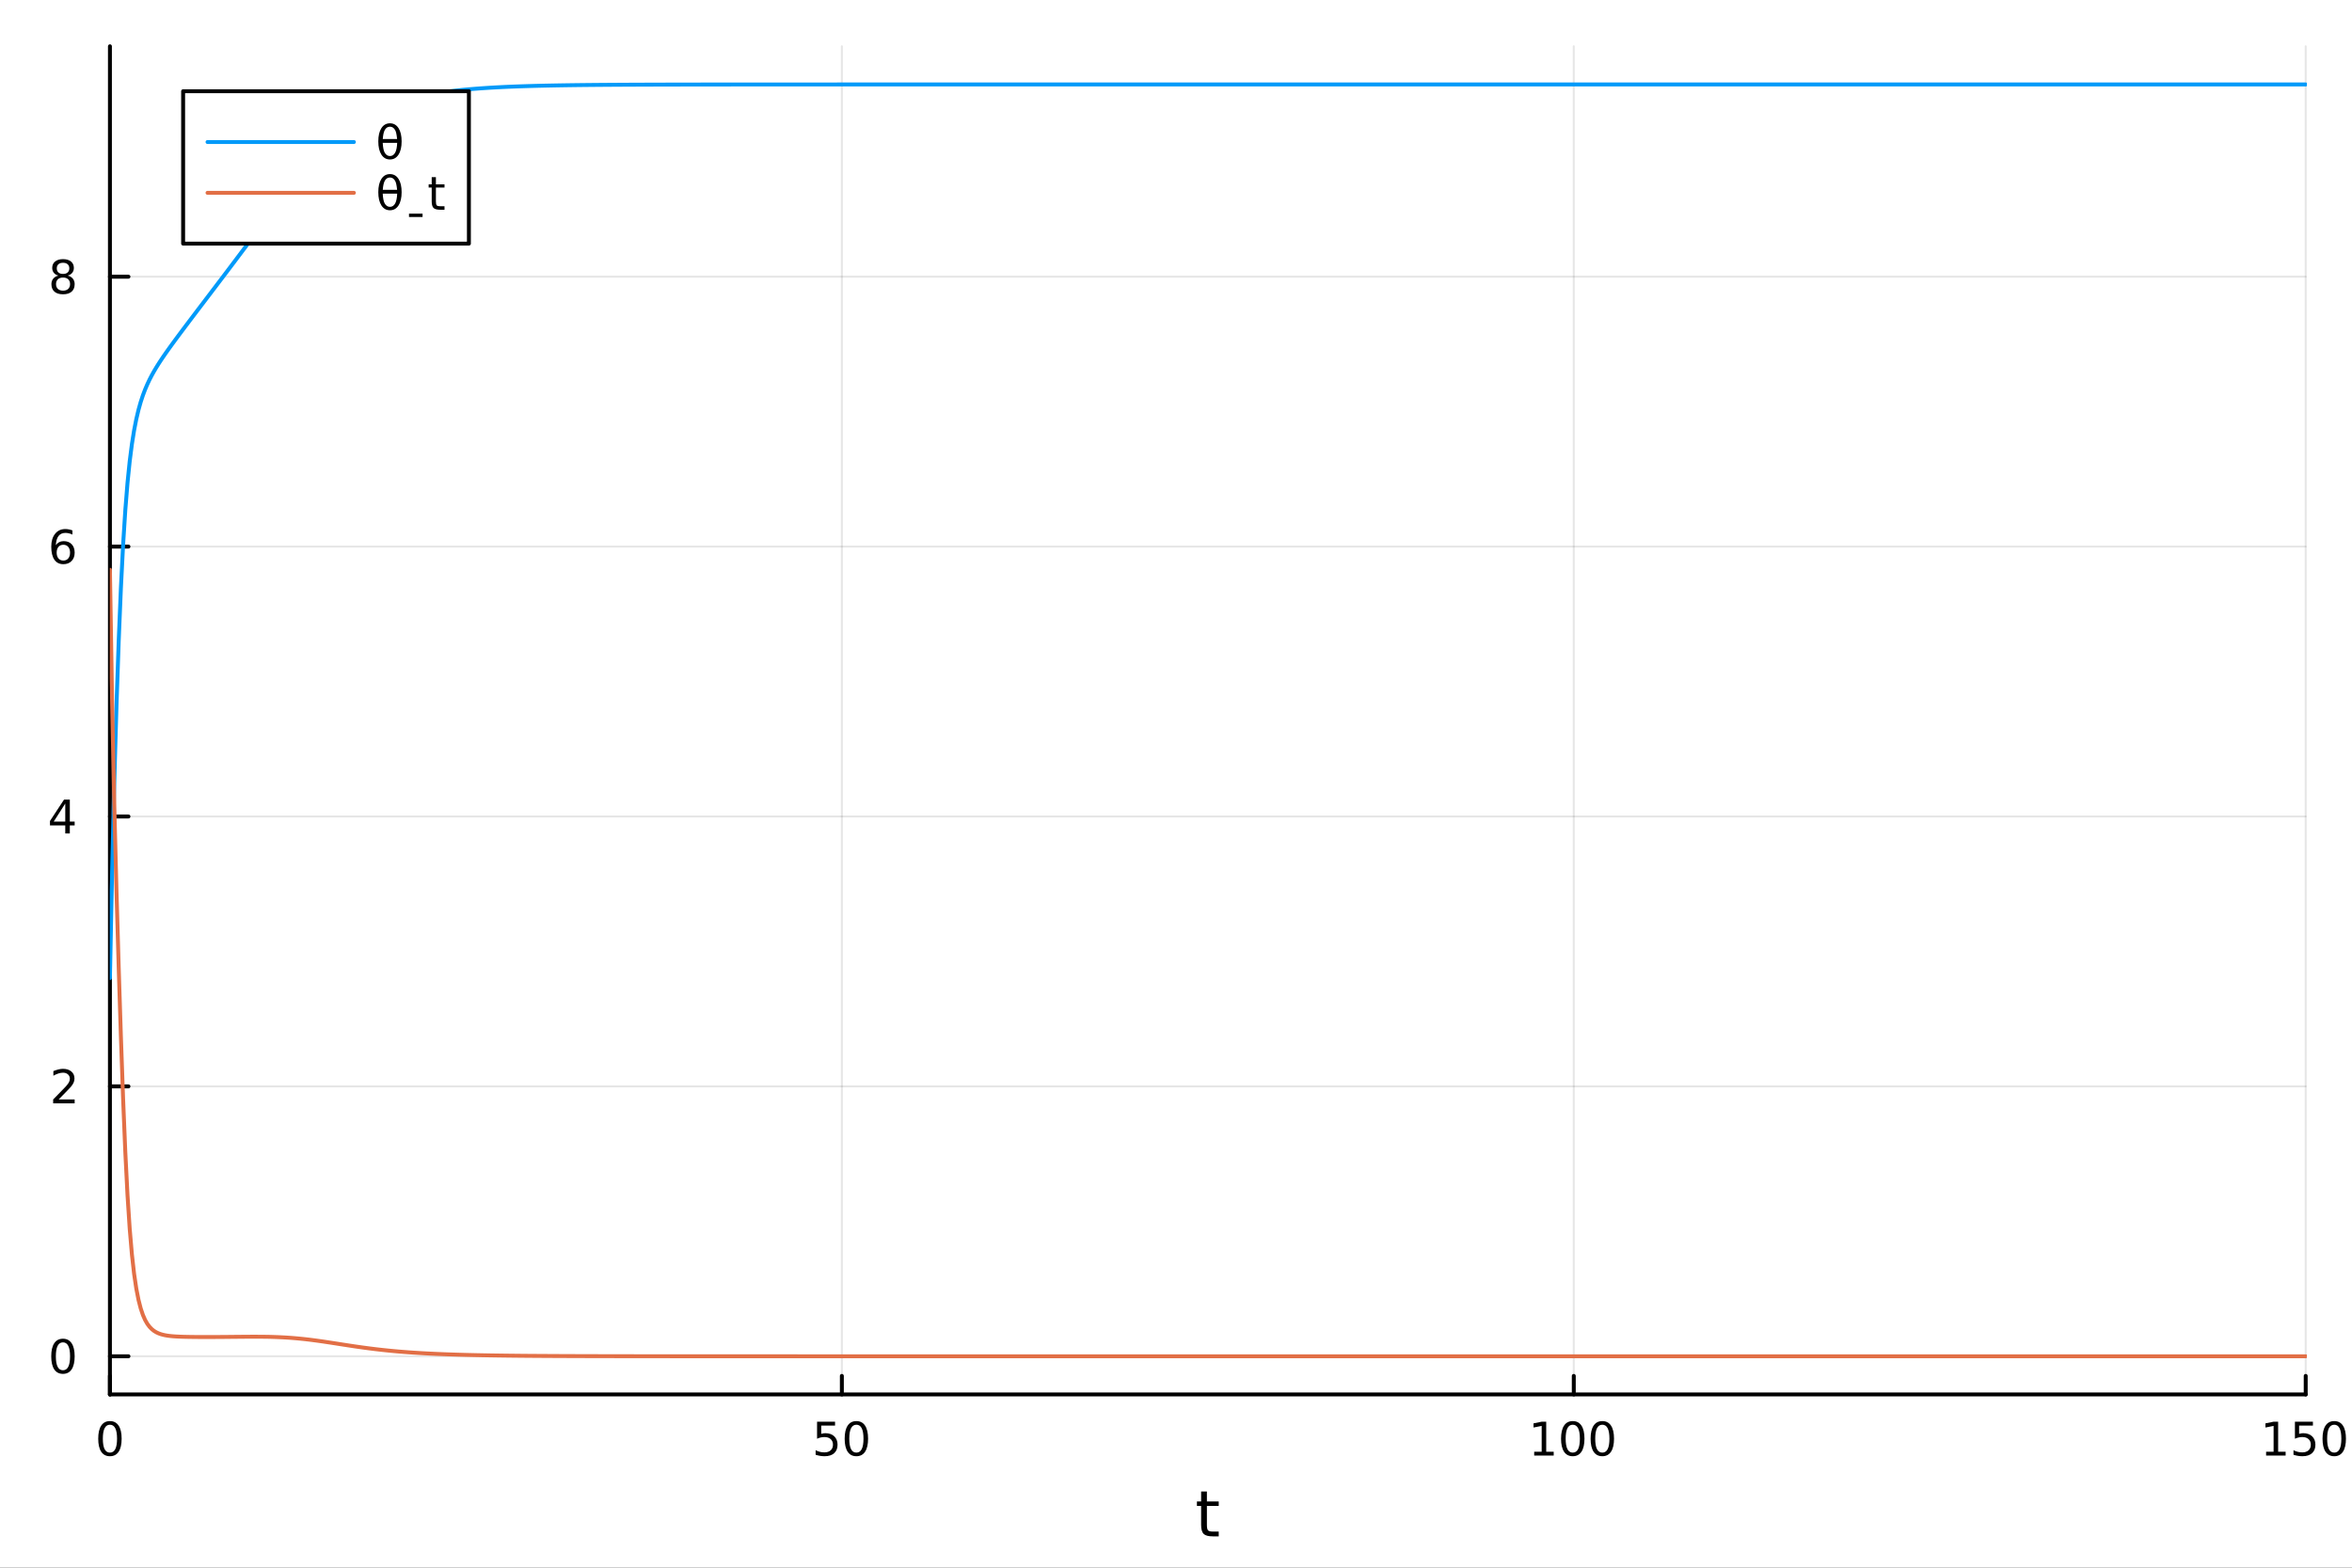 <?xml version="1.0" encoding="utf-8"?>
<svg xmlns="http://www.w3.org/2000/svg" xmlns:xlink="http://www.w3.org/1999/xlink" width="600" height="400" viewBox="0 0 2400 1600">
<rect x="0" y="0" width="2400" height="1600" fill="#333333" stroke="none"/>
<defs>
  <clipPath id="clip910">
    <rect x="0" y="0" width="2400" height="1600"/>
  </clipPath>
</defs>
<path clip-path="url(#clip910)" d="M0 1600 L2400 1600 L2400 0 L0 0  Z" fill="#ffffff" fill-rule="evenodd" fill-opacity="1"/>
<defs>
  <clipPath id="clip911">
    <rect x="480" y="0" width="1681" height="1600"/>
  </clipPath>
</defs>
<path clip-path="url(#clip910)" d="M112.177 1423.18 L2352.76 1423.18 L2352.76 47.244 L112.177 47.244  Z" fill="#ffffff" fill-rule="evenodd" fill-opacity="1"/>
<defs>
  <clipPath id="clip912">
    <rect x="112" y="47" width="2242" height="1377"/>
  </clipPath>
</defs>
<polyline clip-path="url(#clip912)" style="stroke:#000000; stroke-linecap:round; stroke-linejoin:round; stroke-width:2; stroke-opacity:0.1; fill:none" points="112.177,1423.18 112.177,47.244 "/>
<polyline clip-path="url(#clip912)" style="stroke:#000000; stroke-linecap:round; stroke-linejoin:round; stroke-width:2; stroke-opacity:0.1; fill:none" points="859.037,1423.18 859.037,47.244 "/>
<polyline clip-path="url(#clip912)" style="stroke:#000000; stroke-linecap:round; stroke-linejoin:round; stroke-width:2; stroke-opacity:0.1; fill:none" points="1605.9,1423.18 1605.9,47.244 "/>
<polyline clip-path="url(#clip912)" style="stroke:#000000; stroke-linecap:round; stroke-linejoin:round; stroke-width:2; stroke-opacity:0.1; fill:none" points="2352.76,1423.18 2352.76,47.244 "/>
<polyline clip-path="url(#clip912)" style="stroke:#000000; stroke-linecap:round; stroke-linejoin:round; stroke-width:2; stroke-opacity:0.1; fill:none" points="112.177,1384.24 2352.76,1384.24 "/>
<polyline clip-path="url(#clip912)" style="stroke:#000000; stroke-linecap:round; stroke-linejoin:round; stroke-width:2; stroke-opacity:0.1; fill:none" points="112.177,1108.78 2352.76,1108.78 "/>
<polyline clip-path="url(#clip912)" style="stroke:#000000; stroke-linecap:round; stroke-linejoin:round; stroke-width:2; stroke-opacity:0.1; fill:none" points="112.177,833.315 2352.76,833.315 "/>
<polyline clip-path="url(#clip912)" style="stroke:#000000; stroke-linecap:round; stroke-linejoin:round; stroke-width:2; stroke-opacity:0.1; fill:none" points="112.177,557.853 2352.76,557.853 "/>
<polyline clip-path="url(#clip912)" style="stroke:#000000; stroke-linecap:round; stroke-linejoin:round; stroke-width:2; stroke-opacity:0.1; fill:none" points="112.177,282.392 2352.76,282.392 "/>
<polyline clip-path="url(#clip910)" style="stroke:#000000; stroke-linecap:round; stroke-linejoin:round; stroke-width:4; stroke-opacity:1; fill:none" points="112.177,1423.18 2352.76,1423.18 "/>
<polyline clip-path="url(#clip910)" style="stroke:#000000; stroke-linecap:round; stroke-linejoin:round; stroke-width:4; stroke-opacity:1; fill:none" points="112.177,1423.18 112.177,1404.28 "/>
<polyline clip-path="url(#clip910)" style="stroke:#000000; stroke-linecap:round; stroke-linejoin:round; stroke-width:4; stroke-opacity:1; fill:none" points="859.037,1423.18 859.037,1404.28 "/>
<polyline clip-path="url(#clip910)" style="stroke:#000000; stroke-linecap:round; stroke-linejoin:round; stroke-width:4; stroke-opacity:1; fill:none" points="1605.9,1423.18 1605.9,1404.28 "/>
<polyline clip-path="url(#clip910)" style="stroke:#000000; stroke-linecap:round; stroke-linejoin:round; stroke-width:4; stroke-opacity:1; fill:none" points="2352.76,1423.18 2352.76,1404.28 "/>
<path clip-path="url(#clip910)" d="M112.177 1454.1 Q108.566 1454.1 106.737 1457.66 Q104.932 1461.2 104.932 1468.33 Q104.932 1475.44 106.737 1479.01 Q108.566 1482.55 112.177 1482.55 Q115.811 1482.55 117.617 1479.01 Q119.446 1475.44 119.446 1468.33 Q119.446 1461.2 117.617 1457.66 Q115.811 1454.1 112.177 1454.1 M112.177 1450.39 Q117.987 1450.39 121.043 1455 Q124.122 1459.58 124.122 1468.33 Q124.122 1477.06 121.043 1481.67 Q117.987 1486.25 112.177 1486.25 Q106.367 1486.25 103.288 1481.67 Q100.233 1477.06 100.233 1468.33 Q100.233 1459.58 103.288 1455 Q106.367 1450.39 112.177 1450.39 Z" fill="#000000" fill-rule="nonzero" fill-opacity="1" /><path clip-path="url(#clip910)" d="M833.736 1451.02 L852.092 1451.02 L852.092 1454.96 L838.018 1454.96 L838.018 1463.43 Q839.037 1463.08 840.055 1462.92 Q841.074 1462.73 842.092 1462.73 Q847.879 1462.73 851.259 1465.9 Q854.639 1469.08 854.639 1474.49 Q854.639 1480.07 851.166 1483.17 Q847.694 1486.25 841.375 1486.25 Q839.199 1486.25 836.93 1485.88 Q834.685 1485.51 832.278 1484.77 L832.278 1480.07 Q834.361 1481.2 836.583 1481.76 Q838.805 1482.32 841.282 1482.32 Q845.287 1482.32 847.625 1480.21 Q849.963 1478.1 849.963 1474.49 Q849.963 1470.88 847.625 1468.77 Q845.287 1466.67 841.282 1466.67 Q839.407 1466.67 837.532 1467.08 Q835.68 1467.5 833.736 1468.38 L833.736 1451.02 Z" fill="#000000" fill-rule="nonzero" fill-opacity="1" /><path clip-path="url(#clip910)" d="M873.851 1454.1 Q870.24 1454.1 868.412 1457.66 Q866.606 1461.2 866.606 1468.33 Q866.606 1475.44 868.412 1479.01 Q870.24 1482.55 873.851 1482.55 Q877.486 1482.55 879.291 1479.01 Q881.12 1475.44 881.12 1468.33 Q881.12 1461.2 879.291 1457.66 Q877.486 1454.1 873.851 1454.1 M873.851 1450.39 Q879.662 1450.39 882.717 1455 Q885.796 1459.58 885.796 1468.33 Q885.796 1477.06 882.717 1481.67 Q879.662 1486.25 873.851 1486.25 Q868.041 1486.25 864.963 1481.67 Q861.907 1477.06 861.907 1468.33 Q861.907 1459.58 864.963 1455 Q868.041 1450.39 873.851 1450.39 Z" fill="#000000" fill-rule="nonzero" fill-opacity="1" /><path clip-path="url(#clip910)" d="M1565.5 1481.64 L1573.14 1481.64 L1573.14 1455.28 L1564.83 1456.95 L1564.83 1452.69 L1573.1 1451.02 L1577.77 1451.02 L1577.77 1481.64 L1585.41 1481.64 L1585.41 1485.58 L1565.5 1485.58 L1565.5 1481.64 Z" fill="#000000" fill-rule="nonzero" fill-opacity="1" /><path clip-path="url(#clip910)" d="M1604.85 1454.1 Q1601.24 1454.1 1599.41 1457.66 Q1597.61 1461.2 1597.61 1468.33 Q1597.61 1475.44 1599.41 1479.01 Q1601.24 1482.55 1604.85 1482.55 Q1608.49 1482.55 1610.29 1479.01 Q1612.12 1475.44 1612.12 1468.33 Q1612.12 1461.2 1610.29 1457.66 Q1608.49 1454.1 1604.85 1454.1 M1604.85 1450.39 Q1610.66 1450.39 1613.72 1455 Q1616.8 1459.58 1616.8 1468.33 Q1616.8 1477.06 1613.72 1481.67 Q1610.66 1486.25 1604.85 1486.25 Q1599.04 1486.25 1595.97 1481.67 Q1592.91 1477.06 1592.91 1468.33 Q1592.91 1459.58 1595.97 1455 Q1599.04 1450.39 1604.85 1450.39 Z" fill="#000000" fill-rule="nonzero" fill-opacity="1" /><path clip-path="url(#clip910)" d="M1635.02 1454.1 Q1631.41 1454.1 1629.58 1457.66 Q1627.77 1461.2 1627.77 1468.33 Q1627.77 1475.44 1629.58 1479.01 Q1631.41 1482.55 1635.02 1482.55 Q1638.65 1482.55 1640.46 1479.01 Q1642.29 1475.44 1642.29 1468.33 Q1642.29 1461.2 1640.46 1457.66 Q1638.65 1454.1 1635.02 1454.1 M1635.02 1450.39 Q1640.83 1450.39 1643.88 1455 Q1646.96 1459.58 1646.96 1468.33 Q1646.96 1477.06 1643.88 1481.67 Q1640.83 1486.25 1635.02 1486.25 Q1629.21 1486.25 1626.13 1481.67 Q1623.07 1477.06 1623.07 1468.33 Q1623.07 1459.58 1626.13 1455 Q1629.21 1450.39 1635.02 1450.39 Z" fill="#000000" fill-rule="nonzero" fill-opacity="1" /><path clip-path="url(#clip910)" d="M2312.36 1481.64 L2320 1481.64 L2320 1455.28 L2311.69 1456.95 L2311.69 1452.69 L2319.96 1451.02 L2324.63 1451.02 L2324.63 1481.64 L2332.27 1481.64 L2332.27 1485.58 L2312.36 1485.58 L2312.36 1481.64 Z" fill="#000000" fill-rule="nonzero" fill-opacity="1" /><path clip-path="url(#clip910)" d="M2341.76 1451.02 L2360.12 1451.02 L2360.12 1454.96 L2346.04 1454.96 L2346.04 1463.43 Q2347.06 1463.08 2348.08 1462.92 Q2349.1 1462.73 2350.12 1462.73 Q2355.9 1462.73 2359.28 1465.9 Q2362.66 1469.08 2362.66 1474.49 Q2362.66 1480.07 2359.19 1483.17 Q2355.72 1486.25 2349.4 1486.25 Q2347.22 1486.25 2344.96 1485.88 Q2342.71 1485.51 2340.3 1484.77 L2340.3 1480.07 Q2342.39 1481.2 2344.61 1481.76 Q2346.83 1482.32 2349.31 1482.32 Q2353.31 1482.32 2355.65 1480.21 Q2357.99 1478.1 2357.99 1474.49 Q2357.99 1470.88 2355.65 1468.77 Q2353.31 1466.67 2349.31 1466.67 Q2347.43 1466.67 2345.56 1467.08 Q2343.71 1467.5 2341.76 1468.38 L2341.76 1451.02 Z" fill="#000000" fill-rule="nonzero" fill-opacity="1" /><path clip-path="url(#clip910)" d="M2381.88 1454.1 Q2378.27 1454.1 2376.44 1457.66 Q2374.63 1461.2 2374.63 1468.33 Q2374.63 1475.44 2376.44 1479.01 Q2378.27 1482.55 2381.88 1482.55 Q2385.51 1482.55 2387.32 1479.01 Q2389.14 1475.44 2389.14 1468.33 Q2389.14 1461.2 2387.32 1457.66 Q2385.51 1454.1 2381.88 1454.1 M2381.88 1450.39 Q2387.69 1450.39 2390.74 1455 Q2393.82 1459.58 2393.82 1468.33 Q2393.82 1477.06 2390.74 1481.67 Q2387.69 1486.25 2381.88 1486.25 Q2376.07 1486.25 2372.99 1481.67 Q2369.93 1477.06 2369.93 1468.33 Q2369.93 1459.58 2372.99 1455 Q2376.07 1450.39 2381.88 1450.39 Z" fill="#000000" fill-rule="nonzero" fill-opacity="1" /><path clip-path="url(#clip910)" d="M1231.53 1522.27 L1231.53 1532.4 L1243.59 1532.4 L1243.59 1536.95 L1231.53 1536.95 L1231.53 1556.3 Q1231.53 1560.66 1232.71 1561.9 Q1233.91 1563.14 1237.58 1563.14 L1243.59 1563.14 L1243.59 1568.04 L1237.58 1568.04 Q1230.8 1568.04 1228.22 1565.53 Q1225.64 1562.98 1225.64 1556.3 L1225.64 1536.95 L1221.34 1536.95 L1221.34 1532.4 L1225.64 1532.4 L1225.64 1522.27 L1231.53 1522.27 Z" fill="#000000" fill-rule="nonzero" fill-opacity="1" /><polyline clip-path="url(#clip910)" style="stroke:#000000; stroke-linecap:round; stroke-linejoin:round; stroke-width:4; stroke-opacity:1; fill:none" points="112.177,1423.18 112.177,47.244 "/>
<polyline clip-path="url(#clip910)" style="stroke:#000000; stroke-linecap:round; stroke-linejoin:round; stroke-width:4; stroke-opacity:1; fill:none" points="112.177,1384.24 131.075,1384.24 "/>
<polyline clip-path="url(#clip910)" style="stroke:#000000; stroke-linecap:round; stroke-linejoin:round; stroke-width:4; stroke-opacity:1; fill:none" points="112.177,1108.78 131.075,1108.78 "/>
<polyline clip-path="url(#clip910)" style="stroke:#000000; stroke-linecap:round; stroke-linejoin:round; stroke-width:4; stroke-opacity:1; fill:none" points="112.177,833.315 131.075,833.315 "/>
<polyline clip-path="url(#clip910)" style="stroke:#000000; stroke-linecap:round; stroke-linejoin:round; stroke-width:4; stroke-opacity:1; fill:none" points="112.177,557.853 131.075,557.853 "/>
<polyline clip-path="url(#clip910)" style="stroke:#000000; stroke-linecap:round; stroke-linejoin:round; stroke-width:4; stroke-opacity:1; fill:none" points="112.177,282.392 131.075,282.392 "/>
<path clip-path="url(#clip910)" d="M64.233 1370.04 Q60.622 1370.04 58.793 1373.6 Q56.987 1377.14 56.987 1384.27 Q56.987 1391.38 58.793 1394.94 Q60.622 1398.49 64.233 1398.49 Q67.867 1398.49 69.673 1394.94 Q71.501 1391.38 71.501 1384.27 Q71.501 1377.14 69.673 1373.6 Q67.867 1370.04 64.233 1370.04 M64.233 1366.33 Q70.043 1366.33 73.099 1370.94 Q76.177 1375.52 76.177 1384.27 Q76.177 1393 73.099 1397.61 Q70.043 1402.19 64.233 1402.19 Q58.423 1402.19 55.344 1397.61 Q52.288 1393 52.288 1384.27 Q52.288 1375.52 55.344 1370.94 Q58.423 1366.33 64.233 1366.33 Z" fill="#000000" fill-rule="nonzero" fill-opacity="1" /><path clip-path="url(#clip910)" d="M59.858 1122.12 L76.177 1122.12 L76.177 1126.06 L54.233 1126.06 L54.233 1122.12 Q56.895 1119.37 61.478 1114.74 Q66.085 1110.08 67.265 1108.74 Q69.51 1106.22 70.39 1104.48 Q71.293 1102.72 71.293 1101.03 Q71.293 1098.28 69.349 1096.54 Q67.427 1094.81 64.325 1094.81 Q62.126 1094.81 59.673 1095.57 Q57.242 1096.33 54.464 1097.89 L54.464 1093.16 Q57.288 1092.03 59.742 1091.45 Q62.196 1090.87 64.233 1090.87 Q69.603 1090.87 72.798 1093.56 Q75.992 1096.24 75.992 1100.73 Q75.992 1102.86 75.182 1104.78 Q74.395 1106.68 72.288 1109.27 Q71.71 1109.95 68.608 1113.16 Q65.506 1116.36 59.858 1122.12 Z" fill="#000000" fill-rule="nonzero" fill-opacity="1" /><path clip-path="url(#clip910)" d="M66.594 820.109 L54.788 838.558 L66.594 838.558 L66.594 820.109 M65.367 816.035 L71.247 816.035 L71.247 838.558 L76.177 838.558 L76.177 842.447 L71.247 842.447 L71.247 850.595 L66.594 850.595 L66.594 842.447 L50.992 842.447 L50.992 837.933 L65.367 816.035 Z" fill="#000000" fill-rule="nonzero" fill-opacity="1" /><path clip-path="url(#clip910)" d="M64.65 555.99 Q61.501 555.99 59.65 558.143 Q57.821 560.296 57.821 564.046 Q57.821 567.772 59.65 569.948 Q61.501 572.101 64.65 572.101 Q67.798 572.101 69.626 569.948 Q71.478 567.772 71.478 564.046 Q71.478 560.296 69.626 558.143 Q67.798 555.99 64.65 555.99 M73.932 541.337 L73.932 545.597 Q72.173 544.763 70.367 544.323 Q68.585 543.884 66.825 543.884 Q62.196 543.884 59.742 547.009 Q57.312 550.134 56.964 556.453 Q58.33 554.439 60.39 553.374 Q62.45 552.286 64.927 552.286 Q70.135 552.286 73.145 555.458 Q76.177 558.606 76.177 564.046 Q76.177 569.37 73.029 572.587 Q69.881 575.805 64.65 575.805 Q58.654 575.805 55.483 571.221 Q52.312 566.615 52.312 557.888 Q52.312 549.694 56.2 544.833 Q60.089 539.948 66.64 539.948 Q68.399 539.948 70.182 540.296 Q71.987 540.643 73.932 541.337 Z" fill="#000000" fill-rule="nonzero" fill-opacity="1" /><path clip-path="url(#clip910)" d="M64.325 283.26 Q60.992 283.26 59.071 285.042 Q57.173 286.825 57.173 289.95 Q57.173 293.075 59.071 294.857 Q60.992 296.64 64.325 296.64 Q67.659 296.64 69.58 294.857 Q71.501 293.052 71.501 289.95 Q71.501 286.825 69.58 285.042 Q67.682 283.26 64.325 283.26 M59.65 281.269 Q56.64 280.529 54.95 278.468 Q53.284 276.408 53.284 273.445 Q53.284 269.302 56.224 266.894 Q59.187 264.487 64.325 264.487 Q69.487 264.487 72.427 266.894 Q75.367 269.302 75.367 273.445 Q75.367 276.408 73.677 278.468 Q72.01 280.529 69.024 281.269 Q72.404 282.056 74.279 284.348 Q76.177 286.64 76.177 289.95 Q76.177 294.973 73.099 297.658 Q70.043 300.343 64.325 300.343 Q58.608 300.343 55.529 297.658 Q52.474 294.973 52.474 289.95 Q52.474 286.64 54.372 284.348 Q56.27 282.056 59.65 281.269 M57.937 273.885 Q57.937 276.57 59.603 278.075 Q61.293 279.579 64.325 279.579 Q67.335 279.579 69.024 278.075 Q70.737 276.57 70.737 273.885 Q70.737 271.2 69.024 269.695 Q67.335 268.191 64.325 268.191 Q61.293 268.191 59.603 269.695 Q57.937 271.2 57.937 273.885 Z" fill="#000000" fill-rule="nonzero" fill-opacity="1" /><polyline clip-path="url(#clip912)" style="stroke:#009af9; stroke-linecap:round; stroke-linejoin:round; stroke-width:4; stroke-opacity:1; fill:none" points="112.177,998.225 114.42,888.363 116.663,796.519 118.906,719.04 121.148,653.84 123.391,599.727 125.634,555.685 127.877,520.488 130.12,492.66 132.363,470.676 134.605,453.209 136.848,439.165 139.091,427.725 141.334,418.258 143.577,410.293 145.819,403.48 148.062,397.543 150.305,392.281 152.548,387.541 154.791,383.198 157.034,379.166 159.276,375.373 161.519,371.764 163.762,368.299 166.005,364.945 168.248,361.678 170.491,358.478 172.733,355.331 174.976,352.226 177.219,349.153 179.462,346.105 181.705,343.077 183.947,340.067 186.19,337.069 188.433,334.081 190.676,331.101 192.919,328.129 195.162,325.162 197.404,322.2 199.647,319.241 201.89,316.284 204.133,313.33 206.376,310.377 208.619,307.425 210.861,304.474 213.104,301.522 215.347,298.57 217.59,295.616 219.833,292.662 222.075,289.706 224.318,286.748 226.561,283.788 228.804,280.825 231.047,277.859 233.29,274.89 235.532,271.918 237.775,268.943 240.018,265.964 242.261,262.983 244.504,259.998 246.746,257.009 248.989,254.018 251.232,251.025 253.475,248.029 255.718,245.031 257.961,242.032 260.203,239.032 262.446,236.033 264.689,233.034 266.932,230.04 269.175,227.049 271.418,224.062 273.66,221.079 275.903,218.101 278.146,215.13 280.389,212.168 282.632,209.216 284.874,206.277 287.117,203.355 289.36,200.452 291.603,197.568 293.846,194.704 296.089,191.862 298.331,189.043 300.574,186.249 302.817,183.483 305.06,180.747 307.303,178.046 309.545,175.381 311.788,172.751 314.031,170.159 316.274,167.605 318.517,165.091 320.76,162.618 323.002,160.19 325.245,157.81 327.488,155.479 329.731,153.197 331.974,150.964 334.217,148.78 336.459,146.646 338.702,144.563 340.945,142.531 343.188,140.552 345.431,138.627 347.673,136.755 349.916,134.936 352.159,133.168 354.402,131.451 356.645,129.785 358.888,128.17 361.13,126.605 363.373,125.092 365.616,123.628 367.859,122.213 370.102,120.845 372.344,119.522 374.587,118.245 376.83,117.012 379.073,115.822 381.316,114.675 383.559,113.57 385.801,112.505 388.044,111.479 390.287,110.49 392.53,109.538 394.773,108.621 397.016,107.739 399.258,106.89 401.501,106.074 403.744,105.289 405.987,104.534 408.23,103.809 410.472,103.111 412.715,102.44 414.958,101.796 417.201,101.176 419.444,100.581 421.687,100.009 423.929,99.46 426.172,98.933 428.415,98.426 430.658,97.939 432.901,97.472 435.143,97.023 437.386,96.592 439.629,96.178 441.872,95.78 444.115,95.398 446.358,95.032 448.6,94.68 450.843,94.342 453.086,94.018 455.329,93.706 457.572,93.407 459.815,93.12 462.057,92.844 464.3,92.579 466.543,92.325 468.786,92.081 471.029,91.847 473.271,91.622 475.514,91.406 477.757,91.199 480,91 482.243,90.808 484.486,90.625 486.728,90.449 488.971,90.279 491.214,90.117 493.457,89.961 495.7,89.811 497.942,89.667 500.185,89.529 502.428,89.397 504.671,89.269 506.914,89.147 509.157,89.029 511.399,88.917 513.642,88.808 515.885,88.704 518.128,88.605 520.371,88.509 522.614,88.417 524.856,88.329 527.099,88.244 529.342,88.163 531.585,88.084 533.828,88.009 536.07,87.937 538.313,87.868 540.556,87.801 542.799,87.737 545.042,87.676 547.285,87.617 549.527,87.56 551.77,87.506 554.013,87.454 556.256,87.403 558.499,87.355 560.741,87.309 562.984,87.265 565.227,87.222 567.47,87.181 569.713,87.141 571.956,87.104 574.198,87.067 576.441,87.032 578.684,86.999 580.927,86.967 583.17,86.936 585.413,86.906 587.655,86.878 589.898,86.851 592.141,86.824 594.384,86.799 596.627,86.775 598.869,86.752 601.112,86.729 603.355,86.708 605.598,86.687 607.841,86.667 610.084,86.648 612.326,86.63 614.569,86.612 616.812,86.596 619.055,86.579 621.298,86.564 623.54,86.549 625.783,86.534 628.026,86.521 630.269,86.507 632.512,86.495 634.755,86.483 636.997,86.471 639.24,86.46 641.483,86.449 643.726,86.438 645.969,86.428 648.212,86.419 650.454,86.41 652.697,86.401 654.94,86.392 657.183,86.384 659.426,86.376 661.668,86.369 663.911,86.362 666.154,86.355 668.397,86.348 670.64,86.341 672.883,86.335 675.125,86.329 677.368,86.324 679.611,86.318 681.854,86.313 684.097,86.308 686.339,86.303 688.582,86.299 690.825,86.294 693.068,86.29 695.311,86.286 697.554,86.282 699.796,86.278 702.039,86.274 704.282,86.271 706.525,86.267 708.768,86.264 711.011,86.261 713.253,86.258 715.496,86.255 717.739,86.252 719.982,86.25 722.225,86.247 724.467,86.245 726.71,86.243 728.953,86.24 731.196,86.238 733.439,86.236 735.682,86.234 737.924,86.232 740.167,86.23 742.41,86.229 744.653,86.227 746.896,86.225 749.138,86.224 751.381,86.222 753.624,86.221 755.867,86.219 758.11,86.218 760.353,86.217 762.595,86.216 764.838,86.214 767.081,86.213 769.324,86.212 771.567,86.211 773.81,86.21 776.052,86.209 778.295,86.208 780.538,86.207 782.781,86.207 785.024,86.206 787.266,86.205 789.509,86.204 791.752,86.203 793.995,86.203 796.238,86.202 798.481,86.201 800.723,86.201 802.966,86.2 805.209,86.2 807.452,86.199 809.695,86.198 811.938,86.198 814.18,86.198 816.423,86.197 818.666,86.197 820.909,86.196 823.152,86.196 825.394,86.195 827.637,86.195 829.88,86.195 832.123,86.194 834.366,86.194 836.609,86.194 838.851,86.193 841.094,86.193 843.337,86.193 845.58,86.192 847.823,86.192 850.065,86.192 852.308,86.192 854.551,86.191 856.794,86.191 859.037,86.191 861.28,86.191 863.522,86.191 865.765,86.19 868.008,86.19 870.251,86.19 872.494,86.19 874.737,86.19 876.979,86.189 879.222,86.189 881.465,86.189 883.708,86.189 885.951,86.189 888.193,86.189 890.436,86.189 892.679,86.189 894.922,86.189 897.165,86.188 899.408,86.188 901.65,86.188 903.893,86.188 906.136,86.188 908.379,86.188 910.622,86.188 912.864,86.188 915.107,86.188 917.35,86.188 919.593,86.188 921.836,86.187 924.079,86.187 926.321,86.187 928.564,86.187 930.807,86.187 933.05,86.187 935.293,86.187 937.536,86.187 939.778,86.187 942.021,86.187 944.264,86.187 946.507,86.187 948.75,86.187 950.992,86.187 953.235,86.187 955.478,86.187 957.721,86.187 959.964,86.186 962.207,86.186 964.449,86.186 966.692,86.186 968.935,86.186 971.178,86.186 973.421,86.186 975.663,86.186 977.906,86.186 980.149,86.186 982.392,86.186 984.635,86.186 986.878,86.186 989.12,86.186 991.363,86.186 993.606,86.186 995.849,86.186 998.092,86.186 1000.33,86.186 1002.58,86.186 1004.82,86.186 1007.06,86.186 1009.31,86.186 1011.55,86.186 1013.79,86.186 1016.03,86.186 1018.28,86.186 1020.52,86.186 1022.76,86.186 1025.01,86.186 1027.25,86.186 1029.49,86.186 1031.73,86.186 1033.98,86.186 1036.22,86.186 1038.46,86.186 1040.71,86.186 1042.95,86.186 1045.19,86.186 1047.43,86.186 1049.68,86.186 1051.92,86.186 1054.16,86.186 1056.41,86.186 1058.65,86.186 1060.89,86.186 1063.13,86.186 1065.38,86.186 1067.62,86.186 1069.86,86.186 1072.1,86.186 1074.35,86.186 1076.59,86.186 1078.83,86.186 1081.08,86.186 1083.32,86.186 1085.56,86.186 1087.8,86.186 1090.05,86.186 1092.29,86.186 1094.53,86.186 1096.78,86.186 1099.02,86.186 1101.26,86.186 1103.5,86.186 1105.75,86.186 1107.99,86.186 1110.23,86.186 1112.48,86.186 1114.72,86.186 1116.96,86.186 1119.2,86.186 1121.45,86.186 1123.69,86.186 1125.93,86.186 1128.18,86.186 1130.42,86.186 1132.66,86.186 1134.9,86.186 1137.15,86.186 1139.39,86.186 1141.63,86.186 1143.88,86.186 1146.12,86.186 1148.36,86.186 1150.6,86.186 1152.85,86.186 1155.09,86.186 1157.33,86.186 1159.57,86.186 1161.82,86.186 1164.06,86.186 1166.3,86.186 1168.55,86.186 1170.79,86.186 1173.03,86.186 1175.27,86.186 1177.52,86.186 1179.76,86.186 1182,86.186 1184.25,86.186 1186.49,86.186 1188.73,86.186 1190.97,86.186 1193.22,86.186 1195.46,86.186 1197.7,86.186 1199.95,86.186 1202.19,86.186 1204.43,86.186 1206.67,86.186 1208.92,86.186 1211.16,86.186 1213.4,86.186 1215.65,86.186 1217.89,86.186 1220.13,86.186 1222.37,86.186 1224.62,86.186 1226.86,86.186 1229.1,86.186 1231.35,86.186 1233.59,86.186 1235.83,86.186 1238.07,86.186 1240.32,86.186 1242.56,86.186 1244.8,86.186 1247.04,86.186 1249.29,86.186 1251.53,86.186 1253.77,86.186 1256.02,86.186 1258.26,86.186 1260.5,86.186 1262.74,86.186 1264.99,86.186 1267.23,86.186 1269.47,86.186 1271.72,86.186 1273.96,86.186 1276.2,86.186 1278.44,86.186 1280.69,86.186 1282.93,86.186 1285.17,86.186 1287.42,86.186 1289.66,86.186 1291.9,86.186 1294.14,86.186 1296.39,86.186 1298.63,86.186 1300.87,86.186 1303.12,86.186 1305.36,86.186 1307.6,86.186 1309.84,86.186 1312.09,86.186 1314.33,86.186 1316.57,86.186 1318.82,86.186 1321.06,86.186 1323.3,86.186 1325.54,86.186 1327.79,86.186 1330.03,86.186 1332.27,86.186 1334.51,86.186 1336.76,86.186 1339,86.186 1341.24,86.186 1343.49,86.186 1345.73,86.186 1347.97,86.186 1350.21,86.186 1352.46,86.186 1354.7,86.186 1356.94,86.186 1359.19,86.186 1361.43,86.186 1363.67,86.186 1365.91,86.186 1368.16,86.186 1370.4,86.186 1372.64,86.186 1374.89,86.186 1377.13,86.186 1379.37,86.186 1381.61,86.186 1383.86,86.186 1386.1,86.186 1388.34,86.186 1390.59,86.186 1392.83,86.186 1395.07,86.186 1397.31,86.186 1399.56,86.186 1401.8,86.186 1404.04,86.186 1406.29,86.186 1408.53,86.186 1410.77,86.186 1413.01,86.186 1415.26,86.186 1417.5,86.186 1419.74,86.186 1421.98,86.186 1424.23,86.186 1426.47,86.186 1428.71,86.186 1430.96,86.186 1433.2,86.186 1435.44,86.186 1437.68,86.186 1439.93,86.186 1442.17,86.186 1444.41,86.186 1446.66,86.186 1448.9,86.186 1451.14,86.186 1453.38,86.186 1455.63,86.186 1457.87,86.186 1460.11,86.186 1462.36,86.186 1464.6,86.186 1466.84,86.186 1469.08,86.186 1471.33,86.186 1473.57,86.186 1475.81,86.186 1478.06,86.186 1480.3,86.186 1482.54,86.186 1484.78,86.186 1487.03,86.186 1489.27,86.186 1491.51,86.186 1493.76,86.186 1496,86.186 1498.24,86.186 1500.48,86.186 1502.73,86.186 1504.97,86.186 1507.21,86.186 1509.46,86.186 1511.7,86.186 1513.94,86.186 1516.18,86.186 1518.43,86.186 1520.67,86.186 1522.91,86.186 1525.15,86.186 1527.4,86.186 1529.64,86.186 1531.88,86.186 1534.13,86.186 1536.37,86.186 1538.61,86.186 1540.85,86.186 1543.1,86.186 1545.34,86.186 1547.58,86.186 1549.83,86.186 1552.07,86.186 1554.31,86.186 1556.55,86.186 1558.8,86.186 1561.04,86.186 1563.28,86.186 1565.53,86.186 1567.77,86.186 1570.01,86.186 1572.25,86.186 1574.5,86.186 1576.74,86.186 1578.98,86.186 1581.23,86.186 1583.47,86.186 1585.71,86.186 1587.95,86.186 1590.2,86.186 1592.44,86.186 1594.68,86.186 1596.93,86.186 1599.17,86.186 1601.41,86.186 1603.65,86.186 1605.9,86.186 1608.14,86.186 1610.38,86.186 1612.62,86.186 1614.87,86.186 1617.11,86.186 1619.35,86.186 1621.6,86.186 1623.84,86.186 1626.08,86.186 1628.32,86.186 1630.57,86.186 1632.81,86.186 1635.05,86.186 1637.3,86.186 1639.54,86.186 1641.78,86.186 1644.02,86.186 1646.27,86.186 1648.51,86.186 1650.75,86.186 1653,86.186 1655.24,86.186 1657.48,86.186 1659.72,86.186 1661.97,86.186 1664.21,86.186 1666.45,86.186 1668.7,86.186 1670.94,86.186 1673.18,86.186 1675.42,86.186 1677.67,86.186 1679.91,86.186 1682.15,86.186 1684.4,86.186 1686.64,86.186 1688.88,86.186 1691.12,86.186 1693.37,86.186 1695.61,86.186 1697.85,86.186 1700.09,86.186 1702.34,86.186 1704.58,86.186 1706.82,86.186 1709.07,86.186 1711.31,86.186 1713.55,86.186 1715.79,86.186 1718.04,86.186 1720.28,86.186 1722.52,86.186 1724.77,86.186 1727.01,86.186 1729.25,86.186 1731.49,86.186 1733.74,86.186 1735.98,86.186 1738.22,86.186 1740.47,86.186 1742.71,86.186 1744.95,86.186 1747.19,86.186 1749.44,86.186 1751.68,86.186 1753.92,86.186 1756.17,86.186 1758.41,86.186 1760.65,86.186 1762.89,86.186 1765.14,86.186 1767.38,86.186 1769.62,86.186 1771.87,86.186 1774.11,86.186 1776.35,86.186 1778.59,86.186 1780.84,86.186 1783.08,86.186 1785.32,86.186 1787.56,86.186 1789.81,86.186 1792.05,86.186 1794.29,86.186 1796.54,86.186 1798.78,86.186 1801.02,86.186 1803.26,86.186 1805.51,86.186 1807.75,86.186 1809.99,86.186 1812.24,86.186 1814.48,86.186 1816.72,86.186 1818.96,86.186 1821.21,86.186 1823.45,86.186 1825.69,86.186 1827.94,86.186 1830.18,86.186 1832.42,86.186 1834.66,86.186 1836.91,86.186 1839.15,86.186 1841.39,86.186 1843.64,86.186 1845.88,86.186 1848.12,86.186 1850.36,86.186 1852.61,86.186 1854.85,86.186 1857.09,86.186 1859.34,86.186 1861.58,86.186 1863.82,86.186 1866.06,86.186 1868.31,86.186 1870.55,86.186 1872.79,86.186 1875.03,86.186 1877.28,86.186 1879.52,86.186 1881.76,86.186 1884.01,86.186 1886.25,86.186 1888.49,86.186 1890.73,86.186 1892.98,86.186 1895.22,86.186 1897.46,86.186 1899.71,86.186 1901.95,86.186 1904.19,86.186 1906.43,86.186 1908.68,86.186 1910.92,86.186 1913.16,86.186 1915.41,86.186 1917.65,86.186 1919.89,86.186 1922.13,86.186 1924.38,86.186 1926.62,86.186 1928.86,86.186 1931.11,86.186 1933.35,86.186 1935.59,86.186 1937.83,86.186 1940.08,86.186 1942.32,86.186 1944.56,86.186 1946.81,86.186 1949.05,86.186 1951.29,86.186 1953.53,86.186 1955.78,86.186 1958.02,86.186 1960.26,86.186 1962.5,86.186 1964.75,86.186 1966.99,86.186 1969.23,86.186 1971.48,86.186 1973.72,86.186 1975.96,86.186 1978.2,86.186 1980.45,86.186 1982.69,86.186 1984.93,86.186 1987.18,86.186 1989.42,86.186 1991.66,86.186 1993.9,86.186 1996.15,86.186 1998.39,86.186 2000.63,86.186 2002.88,86.186 2005.12,86.186 2007.36,86.186 2009.6,86.186 2011.85,86.186 2014.09,86.186 2016.33,86.186 2018.58,86.186 2020.82,86.186 2023.06,86.186 2025.3,86.186 2027.55,86.186 2029.79,86.186 2032.03,86.186 2034.28,86.186 2036.52,86.186 2038.76,86.186 2041,86.186 2043.25,86.186 2045.49,86.186 2047.73,86.186 2049.97,86.186 2052.22,86.186 2054.46,86.186 2056.7,86.186 2058.95,86.186 2061.19,86.186 2063.43,86.186 2065.67,86.186 2067.92,86.186 2070.16,86.186 2072.4,86.186 2074.65,86.186 2076.89,86.186 2079.13,86.186 2081.37,86.186 2083.62,86.186 2085.86,86.186 2088.1,86.186 2090.35,86.186 2092.59,86.186 2094.83,86.186 2097.07,86.186 2099.32,86.186 2101.56,86.186 2103.8,86.186 2106.05,86.186 2108.29,86.186 2110.53,86.186 2112.77,86.186 2115.02,86.186 2117.26,86.186 2119.5,86.186 2121.75,86.186 2123.99,86.186 2126.23,86.186 2128.47,86.186 2130.72,86.186 2132.96,86.186 2135.2,86.186 2137.45,86.186 2139.69,86.186 2141.93,86.186 2144.17,86.186 2146.42,86.186 2148.66,86.186 2150.9,86.186 2153.14,86.186 2155.39,86.186 2157.63,86.186 2159.87,86.186 2162.12,86.186 2164.36,86.186 2166.6,86.186 2168.84,86.186 2171.09,86.186 2173.33,86.186 2175.57,86.186 2177.82,86.186 2180.06,86.186 2182.3,86.186 2184.54,86.186 2186.79,86.186 2189.03,86.186 2191.27,86.186 2193.52,86.186 2195.76,86.186 2198,86.186 2200.24,86.186 2202.49,86.186 2204.73,86.186 2206.97,86.186 2209.22,86.186 2211.46,86.186 2213.7,86.186 2215.94,86.186 2218.19,86.186 2220.43,86.186 2222.67,86.186 2224.92,86.186 2227.16,86.186 2229.4,86.186 2231.64,86.186 2233.89,86.186 2236.13,86.186 2238.37,86.186 2240.61,86.186 2242.86,86.186 2245.1,86.186 2247.34,86.186 2249.59,86.186 2251.83,86.186 2254.07,86.186 2256.31,86.186 2258.56,86.186 2260.8,86.186 2263.04,86.186 2265.29,86.186 2267.53,86.186 2269.77,86.186 2272.01,86.186 2274.26,86.186 2276.5,86.186 2278.74,86.186 2280.99,86.186 2283.23,86.186 2285.47,86.186 2287.71,86.186 2289.96,86.186 2292.2,86.186 2294.44,86.186 2296.69,86.186 2298.93,86.186 2301.17,86.186 2303.41,86.186 2305.66,86.186 2307.9,86.186 2310.14,86.186 2312.39,86.186 2314.63,86.186 2316.87,86.186 2319.11,86.186 2321.36,86.186 2323.6,86.186 2325.84,86.186 2328.08,86.186 2330.33,86.186 2332.57,86.186 2334.81,86.186 2337.06,86.186 2339.3,86.186 2341.54,86.186 2343.78,86.186 2346.03,86.186 2348.27,86.186 2350.51,86.186 2352.76,86.186 "/>
<polyline clip-path="url(#clip912)" style="stroke:#e26f46; stroke-linecap:round; stroke-linejoin:round; stroke-width:4; stroke-opacity:1; fill:none" points="112.177,581.514 114.42,717.617 116.663,823.461 118.906,910.762 121.148,988.03 123.391,1058.56 125.634,1121.91 127.877,1176.1 130.12,1220 132.363,1254.21 134.605,1280.34 136.848,1300.17 139.091,1315.21 141.334,1326.65 143.577,1335.37 145.819,1342.03 148.062,1347.15 150.305,1351.08 152.548,1354.1 154.791,1356.44 157.034,1358.25 159.276,1359.64 161.519,1360.72 163.762,1361.56 166.005,1362.21 168.248,1362.72 170.491,1363.12 172.733,1363.43 174.976,1363.67 177.219,1363.86 179.462,1364.01 181.705,1364.13 183.947,1364.23 186.19,1364.31 188.433,1364.37 190.676,1364.42 192.919,1364.46 195.162,1364.49 197.404,1364.52 199.647,1364.54 201.89,1364.56 204.133,1364.57 206.376,1364.58 208.619,1364.58 210.861,1364.58 213.104,1364.58 215.347,1364.57 217.59,1364.57 219.833,1364.56 222.075,1364.54 224.318,1364.53 226.561,1364.51 228.804,1364.5 231.047,1364.48 233.29,1364.46 235.532,1364.43 237.775,1364.41 240.018,1364.39 242.261,1364.37 244.504,1364.35 246.746,1364.33 248.989,1364.31 251.232,1364.29 253.475,1364.28 255.718,1364.27 257.961,1364.26 260.203,1364.26 262.446,1364.27 264.689,1364.28 266.932,1364.29 269.175,1364.31 271.418,1364.34 273.66,1364.37 275.903,1364.42 278.146,1364.49 280.389,1364.56 282.632,1364.65 284.874,1364.74 287.117,1364.85 289.36,1364.96 291.603,1365.09 293.846,1365.23 296.089,1365.38 298.331,1365.55 300.574,1365.73 302.817,1365.93 305.06,1366.14 307.303,1366.36 309.545,1366.59 311.788,1366.83 314.031,1367.09 316.274,1367.36 318.517,1367.64 320.76,1367.94 323.002,1368.24 325.245,1368.55 327.488,1368.87 329.731,1369.19 331.974,1369.52 334.217,1369.86 336.459,1370.2 338.702,1370.54 340.945,1370.89 343.188,1371.24 345.431,1371.59 347.673,1371.94 349.916,1372.29 352.159,1372.63 354.402,1372.98 356.645,1373.32 358.888,1373.66 361.13,1374 363.373,1374.33 365.616,1374.65 367.859,1374.96 370.102,1375.28 372.344,1375.58 374.587,1375.88 376.83,1376.18 379.073,1376.46 381.316,1376.74 383.559,1377.01 385.801,1377.27 388.044,1377.53 390.287,1377.78 392.53,1378.02 394.773,1378.25 397.016,1378.48 399.258,1378.7 401.501,1378.91 403.744,1379.11 405.987,1379.31 408.23,1379.5 410.472,1379.68 412.715,1379.86 414.958,1380.03 417.201,1380.2 419.444,1380.35 421.687,1380.51 423.929,1380.65 426.172,1380.79 428.415,1380.93 430.658,1381.06 432.901,1381.19 435.143,1381.31 437.386,1381.42 439.629,1381.54 441.872,1381.64 444.115,1381.75 446.358,1381.85 448.6,1381.94 450.843,1382.03 453.086,1382.12 455.329,1382.21 457.572,1382.29 459.815,1382.36 462.057,1382.44 464.3,1382.51 466.543,1382.58 468.786,1382.65 471.029,1382.71 473.271,1382.77 475.514,1382.83 477.757,1382.89 480,1382.94 482.243,1382.99 484.486,1383.04 486.728,1383.09 488.971,1383.13 491.214,1383.18 493.457,1383.22 495.7,1383.26 497.942,1383.3 500.185,1383.34 502.428,1383.37 504.671,1383.41 506.914,1383.44 509.157,1383.47 511.399,1383.5 513.642,1383.53 515.885,1383.56 518.128,1383.59 520.371,1383.61 522.614,1383.64 524.856,1383.66 527.099,1383.68 529.342,1383.71 531.585,1383.73 533.828,1383.75 536.07,1383.77 538.313,1383.79 540.556,1383.8 542.799,1383.82 545.042,1383.84 547.285,1383.85 549.527,1383.87 551.77,1383.88 554.013,1383.9 556.256,1383.91 558.499,1383.92 560.741,1383.94 562.984,1383.95 565.227,1383.96 567.47,1383.97 569.713,1383.98 571.956,1383.99 574.198,1384 576.441,1384.01 578.684,1384.02 580.927,1384.03 583.17,1384.04 585.413,1384.04 587.655,1384.05 589.898,1384.06 592.141,1384.07 594.384,1384.07 596.627,1384.08 598.869,1384.09 601.112,1384.09 603.355,1384.1 605.598,1384.1 607.841,1384.11 610.084,1384.11 612.326,1384.12 614.569,1384.12 616.812,1384.13 619.055,1384.13 621.298,1384.14 623.54,1384.14 625.783,1384.14 628.026,1384.15 630.269,1384.15 632.512,1384.16 634.755,1384.16 636.997,1384.16 639.24,1384.16 641.483,1384.17 643.726,1384.17 645.969,1384.17 648.212,1384.18 650.454,1384.18 652.697,1384.18 654.94,1384.18 657.183,1384.18 659.426,1384.19 661.668,1384.19 663.911,1384.19 666.154,1384.19 668.397,1384.19 670.64,1384.2 672.883,1384.2 675.125,1384.2 677.368,1384.2 679.611,1384.2 681.854,1384.2 684.097,1384.21 686.339,1384.21 688.582,1384.21 690.825,1384.21 693.068,1384.21 695.311,1384.21 697.554,1384.21 699.796,1384.21 702.039,1384.21 704.282,1384.22 706.525,1384.22 708.768,1384.22 711.011,1384.22 713.253,1384.22 715.496,1384.22 717.739,1384.22 719.982,1384.22 722.225,1384.22 724.467,1384.22 726.71,1384.22 728.953,1384.22 731.196,1384.22 733.439,1384.22 735.682,1384.23 737.924,1384.23 740.167,1384.23 742.41,1384.23 744.653,1384.23 746.896,1384.23 749.138,1384.23 751.381,1384.23 753.624,1384.23 755.867,1384.23 758.11,1384.23 760.353,1384.23 762.595,1384.23 764.838,1384.23 767.081,1384.23 769.324,1384.23 771.567,1384.23 773.81,1384.23 776.052,1384.23 778.295,1384.23 780.538,1384.23 782.781,1384.23 785.024,1384.23 787.266,1384.23 789.509,1384.23 791.752,1384.23 793.995,1384.23 796.238,1384.23 798.481,1384.23 800.723,1384.23 802.966,1384.23 805.209,1384.23 807.452,1384.23 809.695,1384.23 811.938,1384.23 814.18,1384.24 816.423,1384.24 818.666,1384.24 820.909,1384.24 823.152,1384.24 825.394,1384.24 827.637,1384.24 829.88,1384.24 832.123,1384.24 834.366,1384.24 836.609,1384.24 838.851,1384.24 841.094,1384.24 843.337,1384.24 845.58,1384.24 847.823,1384.24 850.065,1384.24 852.308,1384.24 854.551,1384.24 856.794,1384.24 859.037,1384.24 861.28,1384.24 863.522,1384.24 865.765,1384.24 868.008,1384.24 870.251,1384.24 872.494,1384.24 874.737,1384.24 876.979,1384.24 879.222,1384.24 881.465,1384.24 883.708,1384.24 885.951,1384.24 888.193,1384.24 890.436,1384.24 892.679,1384.24 894.922,1384.24 897.165,1384.24 899.408,1384.24 901.65,1384.24 903.893,1384.24 906.136,1384.24 908.379,1384.24 910.622,1384.24 912.864,1384.24 915.107,1384.24 917.35,1384.24 919.593,1384.24 921.836,1384.24 924.079,1384.24 926.321,1384.24 928.564,1384.24 930.807,1384.24 933.05,1384.24 935.293,1384.24 937.536,1384.24 939.778,1384.24 942.021,1384.24 944.264,1384.24 946.507,1384.24 948.75,1384.24 950.992,1384.24 953.235,1384.24 955.478,1384.24 957.721,1384.24 959.964,1384.24 962.207,1384.24 964.449,1384.24 966.692,1384.24 968.935,1384.24 971.178,1384.24 973.421,1384.24 975.663,1384.24 977.906,1384.24 980.149,1384.24 982.392,1384.24 984.635,1384.24 986.878,1384.24 989.12,1384.24 991.363,1384.24 993.606,1384.24 995.849,1384.24 998.092,1384.24 1000.33,1384.24 1002.58,1384.24 1004.82,1384.24 1007.06,1384.24 1009.31,1384.24 1011.55,1384.24 1013.79,1384.24 1016.03,1384.24 1018.28,1384.24 1020.52,1384.24 1022.76,1384.24 1025.01,1384.24 1027.25,1384.24 1029.49,1384.24 1031.73,1384.24 1033.98,1384.24 1036.22,1384.24 1038.46,1384.24 1040.71,1384.24 1042.95,1384.24 1045.19,1384.24 1047.43,1384.24 1049.68,1384.24 1051.92,1384.24 1054.16,1384.24 1056.41,1384.24 1058.65,1384.24 1060.89,1384.24 1063.13,1384.24 1065.38,1384.24 1067.62,1384.24 1069.86,1384.24 1072.1,1384.24 1074.35,1384.24 1076.59,1384.24 1078.83,1384.24 1081.08,1384.24 1083.32,1384.24 1085.56,1384.24 1087.8,1384.24 1090.05,1384.24 1092.29,1384.24 1094.53,1384.24 1096.78,1384.24 1099.02,1384.24 1101.26,1384.24 1103.5,1384.24 1105.75,1384.24 1107.99,1384.24 1110.23,1384.24 1112.48,1384.24 1114.72,1384.24 1116.96,1384.24 1119.2,1384.24 1121.45,1384.24 1123.69,1384.24 1125.93,1384.24 1128.18,1384.24 1130.42,1384.24 1132.66,1384.24 1134.9,1384.24 1137.15,1384.24 1139.39,1384.24 1141.63,1384.24 1143.88,1384.24 1146.12,1384.24 1148.36,1384.24 1150.6,1384.24 1152.85,1384.24 1155.09,1384.24 1157.33,1384.24 1159.57,1384.24 1161.82,1384.24 1164.06,1384.24 1166.3,1384.24 1168.55,1384.24 1170.79,1384.24 1173.03,1384.24 1175.27,1384.24 1177.52,1384.24 1179.76,1384.24 1182,1384.24 1184.25,1384.24 1186.49,1384.24 1188.73,1384.24 1190.97,1384.24 1193.22,1384.24 1195.46,1384.24 1197.7,1384.24 1199.95,1384.24 1202.19,1384.24 1204.43,1384.24 1206.67,1384.24 1208.92,1384.24 1211.16,1384.24 1213.4,1384.24 1215.65,1384.24 1217.89,1384.24 1220.13,1384.24 1222.37,1384.24 1224.62,1384.24 1226.86,1384.24 1229.1,1384.24 1231.35,1384.24 1233.59,1384.24 1235.83,1384.24 1238.07,1384.24 1240.32,1384.24 1242.56,1384.24 1244.8,1384.24 1247.04,1384.24 1249.29,1384.24 1251.53,1384.24 1253.77,1384.24 1256.02,1384.24 1258.26,1384.24 1260.5,1384.24 1262.74,1384.24 1264.99,1384.24 1267.23,1384.24 1269.47,1384.24 1271.72,1384.24 1273.96,1384.24 1276.2,1384.24 1278.44,1384.24 1280.69,1384.24 1282.93,1384.24 1285.17,1384.24 1287.42,1384.24 1289.66,1384.24 1291.9,1384.24 1294.14,1384.24 1296.39,1384.24 1298.63,1384.24 1300.87,1384.24 1303.12,1384.24 1305.36,1384.24 1307.6,1384.24 1309.84,1384.24 1312.09,1384.24 1314.33,1384.24 1316.57,1384.24 1318.82,1384.24 1321.06,1384.24 1323.3,1384.24 1325.54,1384.24 1327.79,1384.24 1330.03,1384.24 1332.27,1384.24 1334.51,1384.24 1336.76,1384.24 1339,1384.24 1341.24,1384.24 1343.49,1384.24 1345.73,1384.24 1347.97,1384.24 1350.21,1384.24 1352.46,1384.24 1354.7,1384.24 1356.94,1384.24 1359.19,1384.24 1361.43,1384.24 1363.67,1384.24 1365.91,1384.24 1368.16,1384.24 1370.4,1384.24 1372.64,1384.24 1374.89,1384.24 1377.13,1384.24 1379.37,1384.24 1381.61,1384.24 1383.86,1384.24 1386.1,1384.24 1388.34,1384.24 1390.59,1384.24 1392.83,1384.24 1395.07,1384.24 1397.31,1384.24 1399.56,1384.24 1401.8,1384.24 1404.04,1384.24 1406.29,1384.24 1408.53,1384.24 1410.77,1384.24 1413.01,1384.24 1415.26,1384.24 1417.5,1384.24 1419.74,1384.24 1421.98,1384.24 1424.23,1384.24 1426.47,1384.24 1428.71,1384.24 1430.96,1384.24 1433.2,1384.24 1435.44,1384.24 1437.68,1384.24 1439.93,1384.24 1442.17,1384.24 1444.41,1384.24 1446.66,1384.24 1448.9,1384.24 1451.14,1384.24 1453.38,1384.24 1455.63,1384.24 1457.87,1384.24 1460.11,1384.24 1462.36,1384.24 1464.6,1384.24 1466.84,1384.24 1469.08,1384.24 1471.33,1384.24 1473.57,1384.24 1475.81,1384.24 1478.06,1384.24 1480.3,1384.24 1482.54,1384.24 1484.78,1384.24 1487.03,1384.24 1489.27,1384.24 1491.51,1384.24 1493.76,1384.24 1496,1384.24 1498.24,1384.24 1500.48,1384.24 1502.73,1384.24 1504.97,1384.24 1507.21,1384.24 1509.46,1384.24 1511.7,1384.24 1513.94,1384.24 1516.18,1384.24 1518.43,1384.24 1520.67,1384.24 1522.91,1384.24 1525.15,1384.24 1527.4,1384.24 1529.64,1384.24 1531.88,1384.24 1534.13,1384.24 1536.37,1384.24 1538.61,1384.24 1540.85,1384.24 1543.1,1384.24 1545.34,1384.24 1547.58,1384.24 1549.83,1384.24 1552.07,1384.24 1554.31,1384.24 1556.55,1384.24 1558.8,1384.24 1561.04,1384.24 1563.28,1384.24 1565.53,1384.24 1567.77,1384.24 1570.01,1384.24 1572.25,1384.24 1574.5,1384.24 1576.74,1384.24 1578.98,1384.24 1581.23,1384.24 1583.47,1384.24 1585.71,1384.24 1587.95,1384.24 1590.2,1384.24 1592.44,1384.24 1594.68,1384.24 1596.93,1384.24 1599.17,1384.24 1601.41,1384.24 1603.65,1384.24 1605.9,1384.24 1608.14,1384.24 1610.38,1384.24 1612.62,1384.24 1614.87,1384.24 1617.11,1384.24 1619.35,1384.24 1621.6,1384.24 1623.84,1384.24 1626.08,1384.24 1628.32,1384.24 1630.57,1384.24 1632.81,1384.24 1635.05,1384.24 1637.3,1384.24 1639.54,1384.24 1641.78,1384.24 1644.02,1384.24 1646.27,1384.24 1648.51,1384.24 1650.75,1384.24 1653,1384.24 1655.24,1384.24 1657.48,1384.24 1659.72,1384.24 1661.97,1384.24 1664.21,1384.24 1666.45,1384.24 1668.7,1384.24 1670.94,1384.24 1673.18,1384.24 1675.42,1384.24 1677.67,1384.24 1679.91,1384.24 1682.15,1384.24 1684.4,1384.24 1686.64,1384.24 1688.88,1384.24 1691.12,1384.24 1693.37,1384.24 1695.61,1384.24 1697.85,1384.24 1700.09,1384.24 1702.34,1384.24 1704.58,1384.24 1706.82,1384.24 1709.07,1384.24 1711.31,1384.24 1713.55,1384.24 1715.79,1384.24 1718.04,1384.24 1720.28,1384.24 1722.52,1384.24 1724.77,1384.24 1727.01,1384.24 1729.25,1384.24 1731.49,1384.24 1733.74,1384.24 1735.98,1384.24 1738.22,1384.24 1740.47,1384.24 1742.71,1384.24 1744.95,1384.24 1747.19,1384.24 1749.44,1384.24 1751.68,1384.24 1753.92,1384.24 1756.17,1384.24 1758.41,1384.24 1760.65,1384.24 1762.89,1384.24 1765.14,1384.24 1767.38,1384.24 1769.62,1384.24 1771.87,1384.24 1774.11,1384.24 1776.35,1384.24 1778.59,1384.24 1780.84,1384.24 1783.08,1384.24 1785.32,1384.24 1787.56,1384.24 1789.81,1384.24 1792.05,1384.24 1794.29,1384.24 1796.54,1384.24 1798.78,1384.24 1801.02,1384.24 1803.26,1384.24 1805.51,1384.24 1807.75,1384.24 1809.99,1384.24 1812.24,1384.24 1814.48,1384.24 1816.72,1384.24 1818.96,1384.24 1821.21,1384.24 1823.45,1384.24 1825.69,1384.24 1827.94,1384.24 1830.18,1384.24 1832.42,1384.24 1834.66,1384.24 1836.91,1384.24 1839.15,1384.24 1841.39,1384.24 1843.64,1384.24 1845.88,1384.24 1848.12,1384.24 1850.36,1384.24 1852.61,1384.24 1854.85,1384.24 1857.09,1384.24 1859.34,1384.24 1861.58,1384.24 1863.82,1384.24 1866.06,1384.24 1868.31,1384.24 1870.55,1384.24 1872.79,1384.24 1875.03,1384.24 1877.28,1384.24 1879.52,1384.24 1881.76,1384.24 1884.01,1384.24 1886.25,1384.24 1888.49,1384.24 1890.73,1384.24 1892.98,1384.24 1895.22,1384.24 1897.46,1384.24 1899.71,1384.24 1901.95,1384.24 1904.19,1384.24 1906.43,1384.24 1908.68,1384.24 1910.92,1384.24 1913.16,1384.24 1915.41,1384.24 1917.65,1384.24 1919.89,1384.24 1922.13,1384.24 1924.38,1384.24 1926.62,1384.24 1928.86,1384.24 1931.11,1384.24 1933.35,1384.24 1935.59,1384.24 1937.83,1384.24 1940.08,1384.24 1942.32,1384.24 1944.56,1384.24 1946.81,1384.24 1949.05,1384.24 1951.29,1384.24 1953.53,1384.24 1955.78,1384.24 1958.02,1384.24 1960.26,1384.24 1962.5,1384.24 1964.75,1384.24 1966.99,1384.24 1969.23,1384.24 1971.48,1384.24 1973.72,1384.24 1975.96,1384.24 1978.2,1384.24 1980.45,1384.24 1982.69,1384.24 1984.93,1384.24 1987.18,1384.24 1989.42,1384.24 1991.66,1384.24 1993.9,1384.24 1996.15,1384.24 1998.39,1384.24 2000.63,1384.24 2002.88,1384.24 2005.12,1384.24 2007.36,1384.24 2009.6,1384.24 2011.85,1384.24 2014.09,1384.24 2016.33,1384.24 2018.58,1384.24 2020.82,1384.24 2023.06,1384.24 2025.3,1384.24 2027.55,1384.24 2029.79,1384.24 2032.03,1384.24 2034.28,1384.24 2036.52,1384.24 2038.76,1384.24 2041,1384.24 2043.25,1384.24 2045.49,1384.24 2047.73,1384.24 2049.97,1384.24 2052.22,1384.24 2054.46,1384.24 2056.7,1384.24 2058.95,1384.24 2061.19,1384.24 2063.43,1384.24 2065.67,1384.24 2067.92,1384.24 2070.16,1384.24 2072.4,1384.24 2074.65,1384.24 2076.89,1384.24 2079.13,1384.24 2081.37,1384.24 2083.62,1384.24 2085.86,1384.24 2088.1,1384.24 2090.35,1384.24 2092.59,1384.24 2094.83,1384.24 2097.07,1384.24 2099.32,1384.24 2101.56,1384.24 2103.8,1384.24 2106.05,1384.24 2108.29,1384.24 2110.53,1384.24 2112.77,1384.24 2115.02,1384.24 2117.26,1384.24 2119.5,1384.24 2121.75,1384.24 2123.99,1384.24 2126.23,1384.24 2128.47,1384.24 2130.72,1384.24 2132.96,1384.24 2135.2,1384.24 2137.45,1384.24 2139.69,1384.24 2141.93,1384.24 2144.17,1384.24 2146.42,1384.24 2148.66,1384.24 2150.9,1384.24 2153.14,1384.24 2155.39,1384.24 2157.63,1384.24 2159.87,1384.24 2162.12,1384.24 2164.36,1384.24 2166.6,1384.24 2168.84,1384.24 2171.09,1384.24 2173.33,1384.24 2175.57,1384.24 2177.82,1384.24 2180.06,1384.24 2182.3,1384.24 2184.54,1384.24 2186.79,1384.24 2189.03,1384.24 2191.27,1384.24 2193.52,1384.24 2195.76,1384.24 2198,1384.24 2200.24,1384.24 2202.49,1384.24 2204.73,1384.24 2206.97,1384.24 2209.22,1384.24 2211.46,1384.24 2213.7,1384.24 2215.94,1384.24 2218.19,1384.24 2220.43,1384.24 2222.67,1384.24 2224.92,1384.24 2227.16,1384.24 2229.4,1384.24 2231.64,1384.24 2233.89,1384.24 2236.13,1384.24 2238.37,1384.24 2240.61,1384.24 2242.86,1384.24 2245.1,1384.24 2247.34,1384.24 2249.59,1384.24 2251.83,1384.24 2254.07,1384.24 2256.31,1384.24 2258.56,1384.24 2260.8,1384.24 2263.04,1384.24 2265.29,1384.24 2267.53,1384.24 2269.77,1384.24 2272.01,1384.24 2274.26,1384.24 2276.5,1384.24 2278.74,1384.24 2280.99,1384.24 2283.23,1384.24 2285.47,1384.24 2287.71,1384.24 2289.96,1384.24 2292.2,1384.24 2294.44,1384.24 2296.69,1384.24 2298.93,1384.24 2301.17,1384.24 2303.41,1384.24 2305.66,1384.24 2307.9,1384.24 2310.14,1384.24 2312.39,1384.24 2314.63,1384.24 2316.87,1384.24 2319.11,1384.24 2321.36,1384.24 2323.6,1384.24 2325.84,1384.24 2328.08,1384.24 2330.33,1384.24 2332.57,1384.24 2334.81,1384.24 2337.06,1384.24 2339.3,1384.24 2341.54,1384.24 2343.78,1384.24 2346.03,1384.24 2348.27,1384.24 2350.51,1384.24 2352.76,1384.24 "/>
<path clip-path="url(#clip910)" d="M186.863 248.629 L478.467 248.629 L478.467 93.109 L186.863 93.109  Z" fill="#ffffff" fill-rule="evenodd" fill-opacity="1"/>
<polyline clip-path="url(#clip910)" style="stroke:#000000; stroke-linecap:round; stroke-linejoin:round; stroke-width:4; stroke-opacity:1; fill:none" points="186.863,248.629 478.467,248.629 478.467,93.109 186.863,93.109 186.863,248.629 "/>
<polyline clip-path="url(#clip910)" style="stroke:#009af9; stroke-linecap:round; stroke-linejoin:round; stroke-width:4; stroke-opacity:1; fill:none" points="211.758,144.949 361.13,144.949 "/>
<path clip-path="url(#clip910)" d="M405.285 145.794 L390.54 145.794 Q390.887 152.715 392.484 155.655 Q394.475 159.266 397.924 159.266 Q401.396 159.266 403.317 155.631 Q405.007 152.437 405.285 145.794 M405.215 141.858 Q404.567 135.284 403.317 132.97 Q401.327 129.312 397.924 129.312 Q394.382 129.312 392.507 132.923 Q391.026 135.84 390.586 141.858 L405.215 141.858 M397.924 125.84 Q403.479 125.84 406.651 130.747 Q409.822 135.632 409.822 144.289 Q409.822 152.923 406.651 157.83 Q403.479 162.761 397.924 162.761 Q392.345 162.761 389.197 157.83 Q386.026 152.923 386.026 144.289 Q386.026 135.632 389.197 130.747 Q392.345 125.84 397.924 125.84 Z" fill="#000000" fill-rule="nonzero" fill-opacity="1" /><polyline clip-path="url(#clip910)" style="stroke:#e26f46; stroke-linecap:round; stroke-linejoin:round; stroke-width:4; stroke-opacity:1; fill:none" points="211.758,196.789 361.13,196.789 "/>
<path clip-path="url(#clip910)" d="M405.285 197.634 L390.54 197.634 Q390.887 204.555 392.484 207.495 Q394.475 211.106 397.924 211.106 Q401.396 211.106 403.317 207.471 Q405.007 204.277 405.285 197.634 M405.215 193.698 Q404.567 187.124 403.317 184.81 Q401.327 181.152 397.924 181.152 Q394.382 181.152 392.507 184.763 Q391.026 187.68 390.586 193.698 L405.215 193.698 M397.924 177.68 Q403.479 177.68 406.651 182.587 Q409.822 187.472 409.822 196.129 Q409.822 204.763 406.651 209.67 Q403.479 214.601 397.924 214.601 Q392.345 214.601 389.197 209.67 Q386.026 204.763 386.026 196.129 Q386.026 187.472 389.197 182.587 Q392.345 177.68 397.924 177.68 Z" fill="#000000" fill-rule="nonzero" fill-opacity="1" /><path clip-path="url(#clip910)" d="M417.345 218.05 L431.187 218.05 L431.187 221.476 L417.345 221.476 L417.345 218.05 Z" fill="#000000" fill-rule="nonzero" fill-opacity="1" /><path clip-path="url(#clip910)" d="M444.799 180.782 L444.799 188.143 L453.572 188.143 L453.572 191.453 L444.799 191.453 L444.799 205.527 Q444.799 208.698 445.655 209.601 Q446.535 210.504 449.197 210.504 L453.572 210.504 L453.572 214.069 L449.197 214.069 Q444.266 214.069 442.391 212.24 Q440.516 210.388 440.516 205.527 L440.516 191.453 L437.391 191.453 L437.391 188.143 L440.516 188.143 L440.516 180.782 L444.799 180.782 Z" fill="#000000" fill-rule="nonzero" fill-opacity="1" /></svg>

